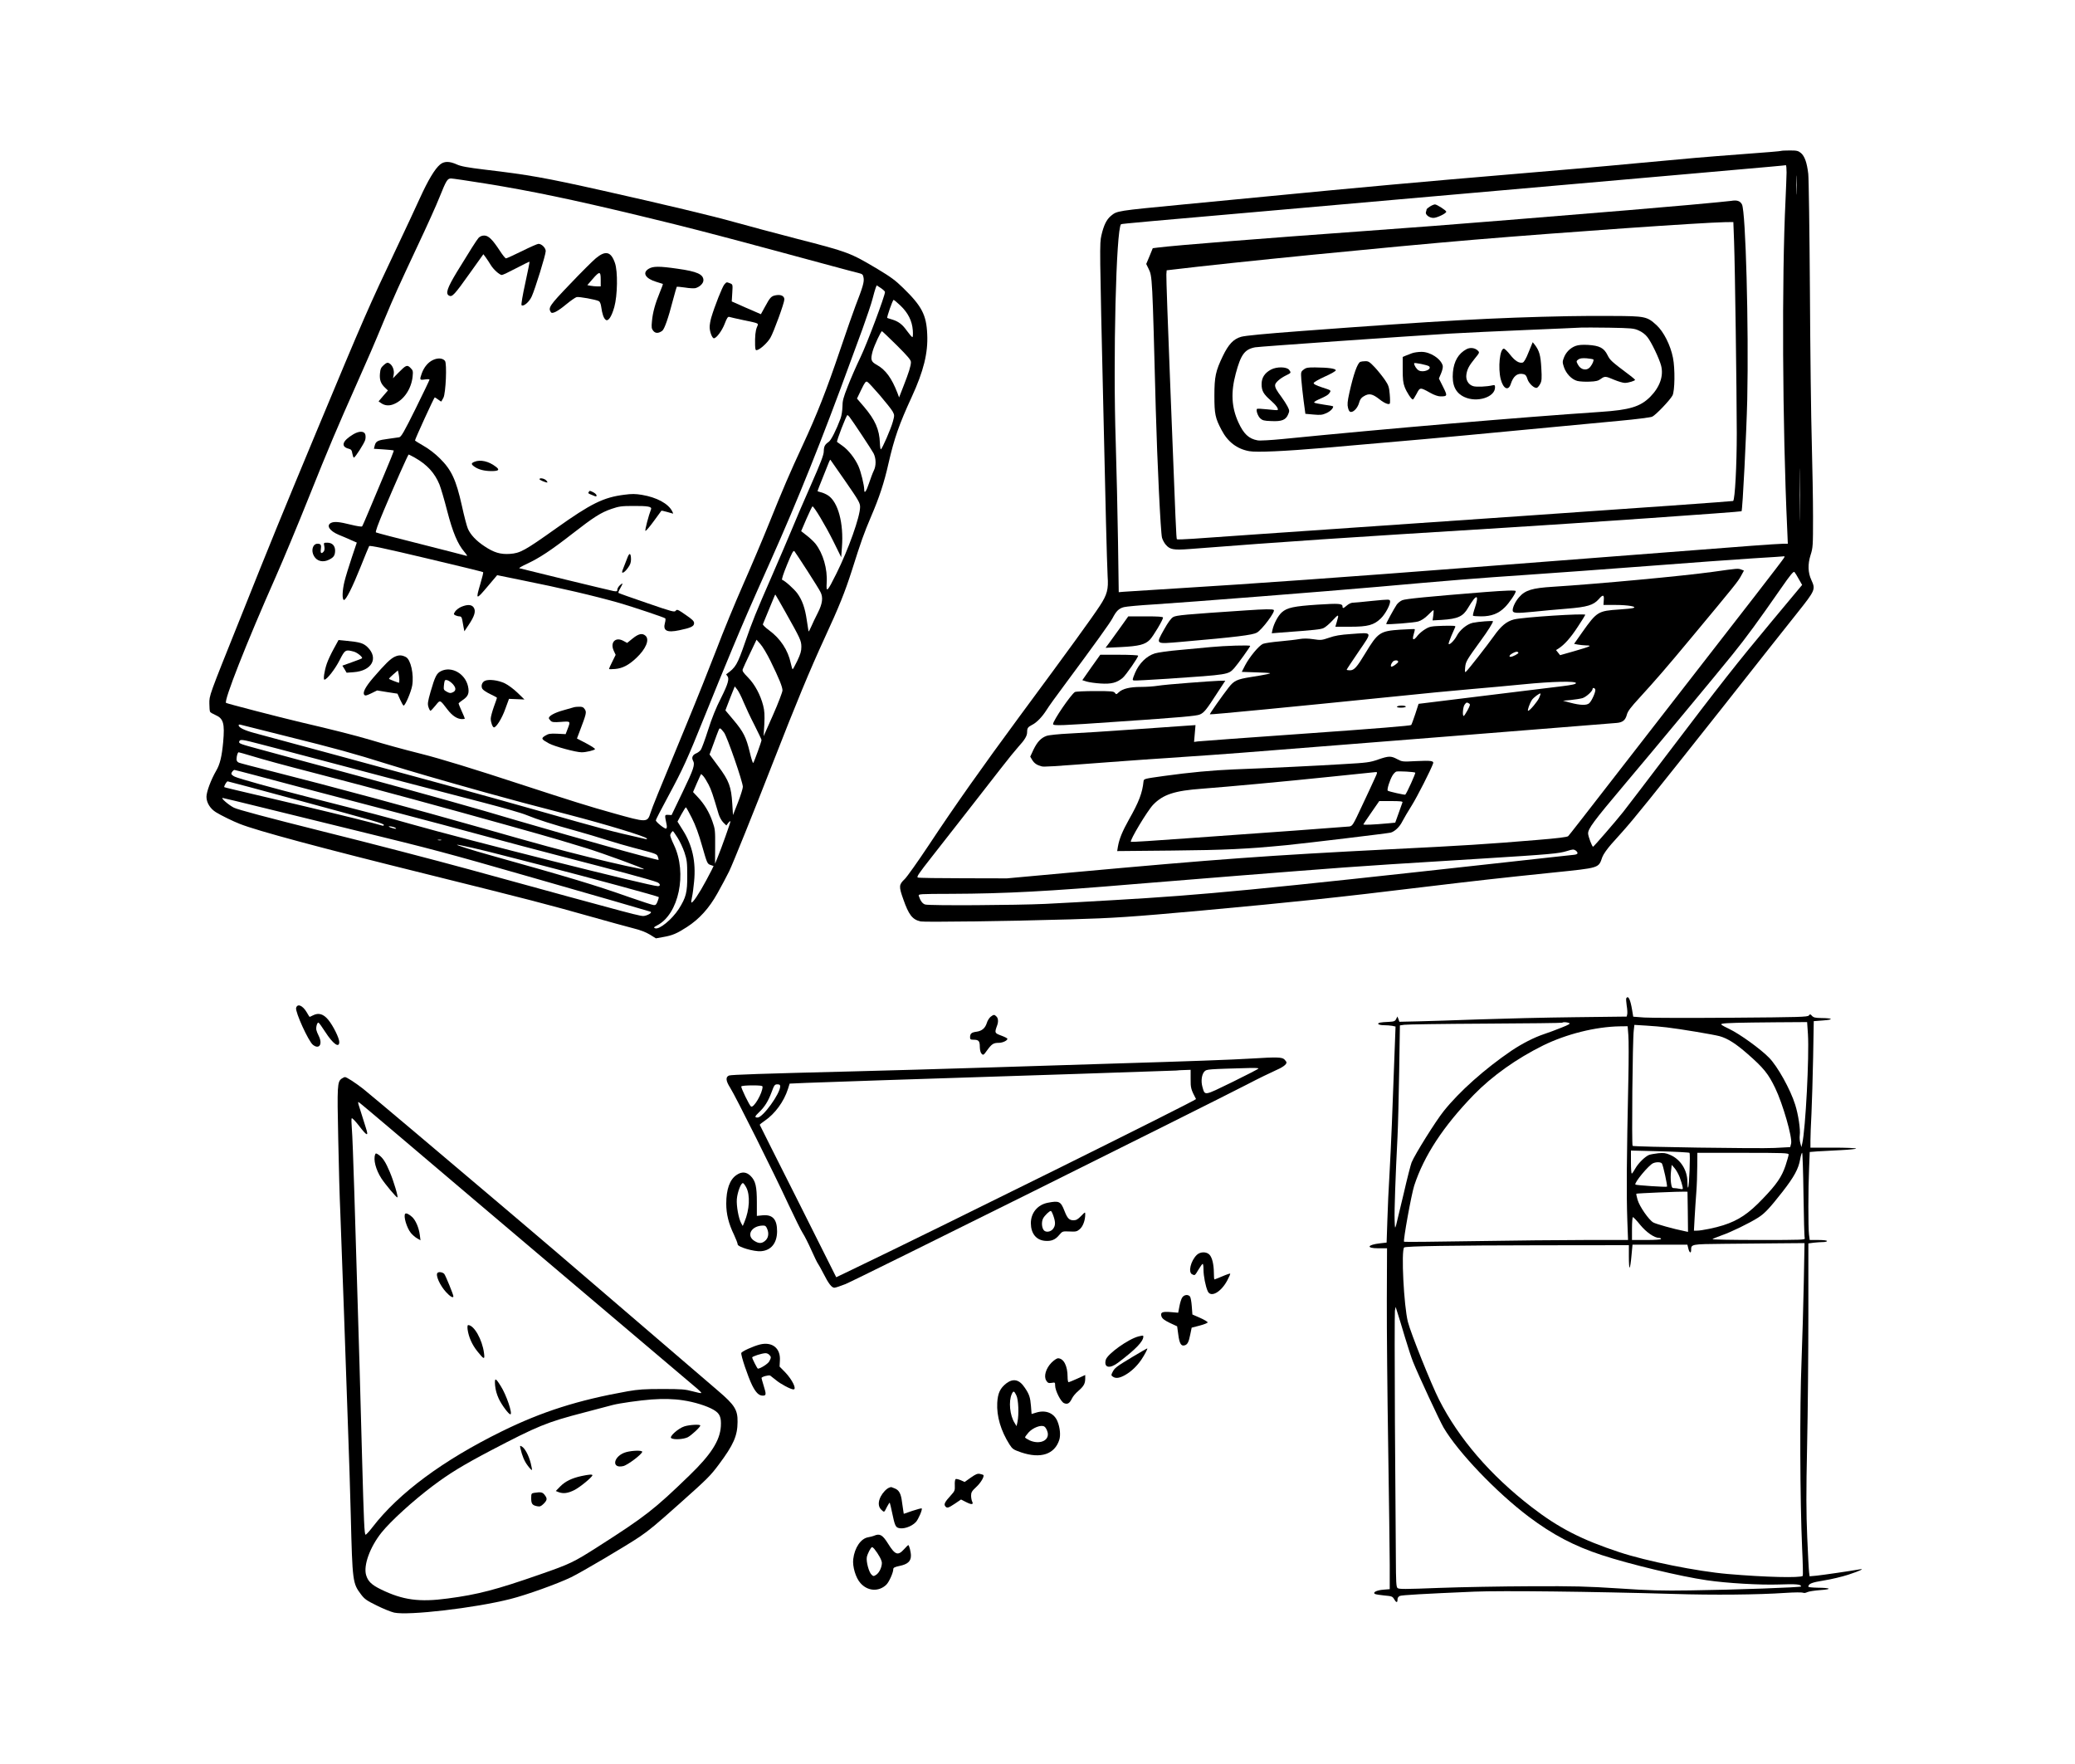 <?xml version="1.0" standalone="no"?>
<!DOCTYPE svg PUBLIC "-//W3C//DTD SVG 20010904//EN"
 "http://www.w3.org/TR/2001/REC-SVG-20010904/DTD/svg10.dtd">
<svg version="1.0" xmlns="http://www.w3.org/2000/svg"
 width="2000pt" height="1700pt" viewBox="0 0 2000 1700"
 preserveAspectRatio="xMidYMid meet">

<g transform="translate(0,1700) scale(0.1,-0.1)"
fill="#000000" stroke="none">
<path d="M17169 15546 c-2 -3 -162 -16 -354 -30 -434 -33 -481 -37 -1060 -91
-258 -25 -823 -74 -1255 -110 -728 -61 -1407 -122 -2310 -210 -201 -19 -552
-53 -780 -75 -654 -63 -642 -61 -703 -111 -42 -35 -69 -91 -91 -187 -18 -80
-18 -100 19 -1687 8 -352 20 -836 25 -1075 6 -239 13 -476 16 -526 9 -123 -5
-175 -75 -282 -83 -126 -298 -422 -771 -1062 -365 -495 -624 -861 -880 -1248
-105 -158 -209 -304 -230 -324 -56 -53 -58 -70 -14 -193 53 -152 88 -197 167
-215 39 -8 838 2 1447 20 415 12 579 23 1265 85 913 84 1284 123 2165 230 450
54 703 83 1210 135 465 48 446 42 484 150 10 27 45 77 87 125 40 44 86 96 103
115 123 138 268 318 951 1180 159 201 346 438 465 589 64 80 187 235 273 344
175 220 177 227 136 317 -33 71 -36 151 -8 240 23 72 24 88 24 370 0 162 -6
484 -12 715 -7 231 -15 890 -18 1465 -4 575 -11 1081 -16 1125 -13 110 -35
169 -70 200 -27 22 -40 25 -108 25 -43 0 -80 -2 -82 -4z m51 -208 c-1 -40 -5
-158 -10 -263 -37 -755 -30 -2172 16 -3172 l6 -143 -43 0 c-24 0 -163 -9 -309
-20 -371 -28 -1659 -128 -2725 -210 -1108 -86 -2143 -160 -2790 -199 -269 -17
-511 -32 -536 -34 l-46 -4 -7 486 c-4 267 -14 700 -22 961 -27 804 4 2051 51
2099 5 5 255 27 1720 155 352 31 791 70 975 86 463 41 1876 165 2835 249 764
67 860 76 878 79 4 1 7 -31 7 -70z m97 -195 c-1 -43 -3 -10 -3 72 0 83 2 118
3 78 2 -40 2 -107 0 -150z m30 -3116 c-1 -111 -2 -17 -2 208 0 226 1 316 2
202 2 -115 2 -299 0 -410z m-150 -401 c-3 -7 -131 -175 -284 -372 -153 -198
-562 -723 -908 -1169 -810 -1044 -875 -1127 -890 -1143 -8 -9 -104 -21 -301
-37 -480 -40 -699 -54 -1424 -90 -1164 -59 -1649 -94 -3060 -223 l-625 -57
-420 1 c-231 0 -428 3 -438 7 -15 5 8 39 130 194 81 104 191 244 245 313 53
69 145 186 203 260 58 74 158 203 222 285 64 83 139 175 166 205 65 71 87 108
87 145 0 38 7 48 47 69 45 22 98 77 141 145 19 31 92 133 162 226 312 421 447
609 473 657 37 71 61 94 110 107 23 6 152 18 287 26 328 21 1679 127 2165 170
671 60 966 84 1430 115 248 17 772 55 1165 85 393 30 850 64 1015 74 165 10
302 19 304 20 2 0 1 -5 -2 -13z m141 -207 l32 -56 -291 -349 c-338 -405 -499
-610 -999 -1269 -200 -264 -396 -520 -435 -570 -73 -92 -284 -335 -290 -335
-10 0 -47 99 -48 127 -1 46 52 118 348 469 268 317 917 1098 1042 1254 141
175 243 315 468 638 92 133 122 169 131 159 6 -6 25 -37 42 -68z m-2133 -2640
c0 -9 -13 -15 -35 -17 -19 -2 -318 -34 -665 -73 -2391 -264 -2893 -313 -3760
-363 -231 -14 -532 -30 -670 -37 -283 -13 -1116 -18 -1157 -6 -26 7 -47 36
-62 82 -6 20 -1 20 317 21 516 2 934 24 1762 94 469 39 1508 122 2020 160 293
21 455 32 1320 85 674 42 751 49 830 74 50 16 63 17 80 6 11 -7 20 -19 20 -26z"/>
<path d="M16685 15064 c-11 -2 -193 -20 -405 -39 -337 -30 -641 -56 -1740
-145 -572 -46 -903 -72 -1365 -105 -1014 -73 -1844 -139 -2017 -161 l-47 -6
-31 -76 -32 -76 22 -45 c37 -76 36 -63 70 -1356 14 -514 47 -1189 60 -1237 6
-21 22 -51 36 -67 40 -47 74 -54 231 -42 939 73 1450 107 3053 206 671 41
2262 152 2266 158 10 14 47 747 55 1077 15 698 -15 1813 -51 1880 -18 34 -48
44 -105 34z m29 -391 c9 -251 25 -1424 26 -1848 0 -306 -17 -636 -35 -653 -2
-3 -906 -67 -2007 -143 -2660 -183 -3016 -208 -3196 -221 -84 -6 -155 -8 -158
-5 -7 6 -11 115 -64 1472 -23 572 -40 1058 -38 1080 l3 40 60 7 c579 70 2063
217 2905 288 860 72 2195 165 2416 169 l81 1 7 -187z"/>
<path d="M15120 13953 c-714 -14 -1237 -43 -2575 -143 -349 -26 -548 -45 -583
-56 -73 -21 -121 -72 -176 -186 -69 -144 -81 -197 -81 -383 0 -175 8 -214 69
-329 59 -114 149 -183 267 -204 70 -13 337 -1 737 33 848 73 1064 92 1882 170
371 35 800 76 953 90 154 14 293 32 311 39 33 14 169 156 196 204 23 42 26
260 5 364 -24 122 -90 252 -159 315 -91 83 -108 87 -426 88 -151 1 -340 0
-420 -2z m675 -138 c31 -13 64 -38 83 -63 39 -48 116 -210 133 -277 25 -99
-13 -206 -106 -300 -96 -95 -197 -126 -485 -145 -775 -52 -2053 -161 -3058
-261 -112 -11 -220 -17 -240 -13 -85 15 -135 62 -186 174 -66 145 -74 288 -25
470 49 184 86 234 187 253 35 7 1463 107 1877 132 138 8 471 24 740 35 270 11
506 22 525 23 19 1 141 1 270 -1 218 -4 239 -6 285 -27z"/>
<path d="M14734 13607 c-25 -64 -45 -97 -57 -101 -35 -9 -75 16 -121 75 -25
32 -53 59 -61 59 -39 0 -58 -186 -30 -295 24 -92 73 -116 96 -47 25 78 64 109
121 97 22 -5 30 -15 40 -47 13 -44 68 -94 92 -85 8 3 23 21 32 39 14 27 16 50
10 153 -7 122 -19 165 -64 224 l-19 23 -39 -95z"/>
<path d="M15186 13666 c-51 -19 -92 -60 -112 -112 -15 -39 -15 -46 0 -92 22
-64 74 -118 128 -133 23 -6 77 -9 119 -7 61 2 84 8 108 26 39 28 45 28 129 -8
39 -16 85 -30 103 -30 34 0 99 20 99 30 -1 3 -22 21 -47 40 -186 140 -193 147
-219 198 -34 69 -77 91 -187 98 -57 3 -94 0 -121 -10z m171 -129 c8 -8 -6 -43
-28 -71 -34 -44 -95 -32 -122 24 -15 28 -14 31 6 46 16 11 37 14 80 11 32 -3
61 -8 64 -10z"/>
<path d="M14135 13635 c-78 -42 -121 -115 -131 -222 -11 -123 24 -199 110
-239 122 -57 296 -2 296 93 0 21 -4 24 -22 20 -60 -14 -159 -18 -190 -8 -47
15 -72 61 -64 113 8 52 26 85 82 154 45 55 46 57 28 75 -27 27 -73 33 -109 14z"/>
<path d="M13610 13596 c-19 -7 -47 -18 -62 -24 l-28 -12 0 -120 c0 -94 4 -131
19 -170 19 -50 65 -120 79 -120 4 0 20 25 36 55 33 64 33 64 132 9 37 -21 75
-34 97 -34 69 0 70 4 26 92 l-40 80 21 50 c12 28 19 60 16 73 -17 67 -120 135
-206 134 -30 0 -71 -6 -90 -13z m164 -126 c31 -29 -55 -64 -99 -40 -21 11 -45
48 -45 69 0 10 130 -17 144 -29z"/>
<path d="M13112 13513 c-28 -11 -66 -118 -106 -298 -19 -85 -21 -115 -13 -146
7 -28 15 -39 29 -39 28 0 65 42 78 89 8 30 20 48 43 61 53 33 85 26 157 -31
44 -35 87 -52 96 -38 3 6 3 46 -1 90 -6 70 -12 87 -46 137 -21 31 -64 85 -96
120 -51 54 -63 62 -93 61 -19 0 -41 -3 -48 -6z"/>
<path d="M12250 13438 c-61 -33 -90 -78 -90 -140 0 -65 18 -96 89 -158 51 -45
77 -81 65 -92 -2 -2 -46 1 -99 7 -53 6 -98 8 -100 4 -10 -16 9 -69 32 -91 21
-19 37 -24 107 -26 100 -5 140 11 162 65 14 32 13 38 -6 76 -12 23 -39 65 -59
92 -47 63 -61 88 -61 113 0 24 48 66 107 95 48 23 49 25 29 52 -22 31 -120 33
-176 3z"/>
<path d="M12565 13438 c-27 -21 -27 -24 -22 -97 3 -42 13 -133 22 -203 l17
-126 78 -7 c66 -6 85 -4 123 13 38 17 67 45 67 65 0 3 -39 11 -87 17 -49 7
-92 16 -96 20 -5 4 13 17 40 29 79 35 95 45 110 68 14 21 12 22 -72 49 -61 20
-85 33 -83 43 2 8 50 36 108 62 59 26 105 53 105 60 0 17 -70 27 -196 28 -74
1 -90 -2 -114 -21z"/>
<path d="M13783 15010 c-18 -11 -33 -24 -33 -29 0 -5 -3 -16 -6 -24 -9 -25 32
-57 72 -57 34 0 124 43 124 60 0 12 -91 70 -109 70 -9 0 -31 -9 -48 -20z"/>
<path d="M16510 11489 c-289 -40 -1103 -116 -1545 -144 -196 -12 -265 -33
-323 -100 -34 -38 -62 -95 -62 -126 0 -29 33 -31 195 -15 83 9 229 22 327 30
198 16 256 34 308 92 40 47 53 44 48 -11 l-3 -45 115 0 c123 0 218 -17 170
-30 -14 -4 -74 -10 -135 -14 -201 -13 -214 -21 -353 -217 l-80 -114 36 -7 c21
-4 57 -7 82 -8 60 -1 43 -9 -119 -56 l-134 -38 -19 24 -20 25 24 15 c57 37
116 103 184 207 41 62 74 115 74 118 0 16 -607 -23 -689 -45 -71 -19 -124 -63
-193 -161 -68 -95 -237 -311 -265 -339 -14 -13 -15 -10 -11 37 5 57 13 70 153
263 66 90 115 169 115 183 0 7 -143 -4 -194 -15 -56 -12 -126 -69 -156 -128
-21 -40 -67 -87 -77 -77 -3 4 9 39 26 79 18 40 35 79 38 87 5 11 -17 12 -118
10 -114 -4 -128 -6 -171 -32 -26 -15 -59 -43 -74 -62 -39 -52 -56 -47 -38 12
8 25 12 48 10 50 -1 2 -63 -1 -137 -5 -198 -13 -218 -27 -339 -227 -82 -136
-108 -165 -149 -165 -17 0 -31 3 -31 6 0 3 52 82 115 174 135 198 140 185 -72
170 -105 -7 -157 -16 -213 -36 -70 -24 -79 -25 -152 -14 -54 8 -95 8 -135 1
-32 -6 -116 -15 -188 -22 -71 -6 -144 -17 -162 -24 -39 -17 -129 -125 -172
-207 l-32 -63 148 -5 c140 -5 145 -6 98 -17 -27 -6 -99 -19 -160 -28 -131 -21
-161 -34 -212 -100 -65 -83 -186 -256 -182 -259 5 -5 836 76 1694 163 325 34
700 70 835 81 135 11 356 32 492 45 280 28 508 33 508 12 0 -10 -37 -18 -132
-30 -73 -9 -415 -51 -759 -93 l-626 -77 -31 -96 c-18 -53 -35 -101 -40 -108
-5 -7 -332 -34 -1012 -82 -553 -39 -1022 -73 -1043 -76 l-38 -5 7 81 7 81 -89
-6 c-49 -4 -280 -20 -514 -36 -234 -17 -508 -34 -610 -39 -105 -5 -201 -15
-223 -23 -53 -19 -89 -57 -126 -133 l-31 -67 19 -32 c20 -32 44 -49 89 -61 23
-7 69 -4 652 40 179 14 498 36 710 50 389 26 609 43 1510 115 272 22 727 58
1010 80 283 22 763 61 1065 85 303 25 571 46 598 48 58 5 84 27 98 81 8 31 37
70 121 161 156 171 254 283 509 590 411 494 440 530 469 583 l29 53 -25 10
c-33 12 -33 12 -274 -22z m-1875 -779 c5 -8 -54 -40 -76 -40 -19 0 -8 20 19
34 32 18 49 20 57 6z m-1158 -86 c3 -11 -58 -55 -68 -48 -12 7 11 52 30 57 21
6 34 3 38 -9z m1899 -268 c7 -19 -33 -110 -58 -133 -25 -22 -84 -21 -183 5
l-70 19 75 7 c41 4 92 12 113 18 35 11 97 67 97 88 0 15 20 12 26 -4z m-540
-79 c-15 -36 -91 -127 -107 -127 -10 0 14 70 36 104 16 24 76 69 83 62 2 -2
-3 -20 -12 -39z m-676 -57 c13 -8 10 -17 -15 -65 -17 -30 -33 -55 -37 -55 -14
0 -8 85 8 108 17 24 22 26 44 12z"/>
<path d="M14310 11294 c-548 -44 -762 -65 -793 -78 -19 -7 -43 -27 -54 -42
-27 -40 -106 -185 -102 -188 12 -7 272 13 309 25 29 9 62 30 93 61 26 27 50
48 53 48 3 0 3 -22 -1 -50 l-7 -49 89 5 c155 10 205 33 253 116 17 29 41 66
55 83 37 45 42 11 12 -79 -14 -41 -23 -77 -19 -80 3 -3 38 -6 78 -6 98 0 167
26 228 87 42 41 106 135 106 156 0 10 -93 7 -300 -9z"/>
<path d="M13225 11209 c-93 -10 -180 -18 -192 -18 -12 -1 -35 -12 -51 -26 -34
-29 -42 -31 -42 -10 0 29 -36 31 -240 18 -229 -15 -294 -29 -345 -74 -36 -32
-77 -109 -90 -168 l-7 -34 88 7 c327 24 382 30 411 43 18 8 58 42 88 75 58 63
63 61 40 -14 l-14 -48 144 0 c170 0 228 16 295 81 44 43 94 137 88 167 -3 17
-10 17 -173 1z"/>
<path d="M12015 11118 c-600 -40 -677 -47 -708 -65 -21 -13 -49 -51 -89 -123
-79 -142 -85 -137 164 -116 537 47 690 66 732 89 50 28 183 206 163 219 -14 9
-86 8 -262 -4z"/>
<path d="M10798 10952 c-42 -59 -91 -127 -109 -151 l-33 -44 148 7 c175 9 233
24 279 71 33 34 127 192 127 213 0 9 -47 12 -167 12 l-168 0 -77 -108z"/>
<path d="M11670 10764 c-74 -7 -214 -20 -310 -29 -96 -8 -199 -23 -229 -32
-80 -25 -151 -95 -190 -186 -28 -68 -29 -72 -10 -75 10 -2 157 6 327 17 586
40 580 39 638 102 31 34 154 205 154 214 0 10 -246 2 -380 -11z"/>
<path d="M10518 10568 l-86 -123 41 -13 c23 -7 84 -16 134 -19 104 -7 158 7
215 55 30 26 148 195 148 213 0 5 -82 9 -183 9 l-182 0 -87 -122z"/>
<path d="M11455 10419 c-126 -9 -260 -22 -297 -28 -37 -6 -109 -11 -161 -11
-106 0 -177 -17 -214 -52 -23 -22 -25 -22 -37 -5 -12 15 -33 17 -190 17 -98 0
-185 -4 -195 -9 -36 -20 -211 -275 -211 -309 0 -18 77 -15 635 24 603 41 745
54 779 68 41 17 64 46 166 204 l80 122 -63 -1 c-34 -1 -165 -10 -292 -20z"/>
<path d="M13465 10190 c-4 -6 12 -10 39 -10 25 0 46 5 46 10 0 6 -18 10 -39
10 -22 0 -43 -4 -46 -10z"/>
<path d="M13282 9680 c-77 -27 -106 -31 -335 -44 -239 -15 -717 -38 -1057 -51
-200 -8 -426 -29 -670 -63 -193 -27 -195 -27 -198 -52 -11 -110 -44 -198 -140
-367 -65 -116 -94 -188 -107 -262 l-7 -43 528 5 c516 5 718 15 1104 52 198 20
979 114 1005 121 40 12 86 56 111 107 15 29 56 99 92 156 53 85 182 339 205
403 9 26 -20 30 -166 23 -129 -7 -133 -6 -180 19 -60 32 -81 32 -185 -4z m359
-126 c6 -4 -79 -193 -96 -212 -4 -5 -160 30 -169 38 -10 10 19 102 46 147 10
17 27 34 36 37 20 6 171 -2 183 -10z m-395 -66 c-18 -40 -72 -157 -121 -260
-83 -178 -89 -188 -119 -193 -17 -2 -256 -20 -531 -40 -275 -19 -741 -53
-1035 -74 -294 -22 -537 -37 -540 -34 -13 13 159 300 215 358 96 99 207 135
470 154 248 19 794 69 1235 115 228 24 425 44 437 45 22 1 22 0 -11 -71z m272
-220 c-3 -7 -20 -54 -37 -104 l-33 -92 -61 -6 c-152 -14 -249 -18 -246 -10 2
5 38 57 79 117 l74 107 114 0 c87 0 113 -3 110 -12z"/>
<path d="M4241 15414 c-50 -42 -115 -150 -194 -324 -41 -91 -141 -304 -222
-475 -272 -573 -311 -661 -775 -1775 -339 -815 -429 -1033 -739 -1810 -299
-745 -294 -731 -293 -812 0 -37 3 -72 7 -78 4 -7 27 -20 50 -30 79 -34 92 -81
76 -262 -13 -139 -31 -214 -67 -275 -51 -88 -94 -204 -94 -252 0 -56 36 -115
92 -149 46 -29 167 -88 229 -112 169 -67 771 -229 1809 -486 1002 -249 1151
-288 1580 -409 162 -46 342 -95 400 -110 69 -17 125 -38 164 -62 l58 -36 72
13 c87 15 131 34 227 96 119 77 213 180 294 325 38 68 89 163 113 212 36 75
232 560 422 1047 224 574 355 891 498 1201 140 303 196 443 263 652 89 282
116 357 184 517 80 186 127 328 169 515 55 241 103 378 224 640 114 248 158
424 149 605 -8 185 -52 270 -232 445 -74 73 -121 107 -246 182 -266 158 -281
164 -779 292 -212 55 -481 127 -599 160 -208 59 -687 173 -1276 305 -555 124
-707 151 -1130 201 -173 21 -232 32 -274 51 -71 32 -121 31 -160 -2z m439
-183 c445 -72 836 -154 1465 -305 473 -114 662 -163 1310 -337 204 -55 460
-124 570 -154 110 -30 221 -59 246 -65 43 -11 47 -14 53 -49 6 -40 -8 -88 -79
-271 -20 -52 -86 -240 -146 -418 -133 -393 -225 -627 -362 -922 -123 -265
-191 -422 -328 -763 -56 -139 -166 -399 -245 -578 -79 -179 -195 -460 -257
-625 -63 -164 -194 -492 -292 -729 -291 -704 -321 -777 -344 -846 -32 -98 -31
-98 -366 -4 -223 62 -395 116 -885 276 -444 146 -783 250 -960 294 -194 49
-338 89 -495 136 -143 42 -346 94 -668 169 -203 48 -705 178 -718 186 -25 15
197 580 476 1209 73 165 219 515 324 778 190 475 266 653 461 1092 116 261
157 355 264 613 98 235 135 316 323 717 86 182 180 390 209 464 66 164 76 181
112 181 15 0 164 -22 332 -49z m3850 -1045 c0 -37 -172 -495 -235 -626 -41
-85 -97 -213 -124 -284 -43 -108 -51 -140 -51 -195 -1 -39 -8 -87 -19 -116
-40 -107 -90 -207 -113 -223 -38 -26 -47 -44 -48 -91 0 -34 -28 -108 -126
-330 -70 -157 -151 -347 -181 -421 -31 -74 -118 -279 -195 -455 -151 -345
-186 -431 -254 -628 -78 -225 -92 -249 -183 -314 -3 -2 1 -9 7 -15 25 -25 11
-76 -58 -214 -48 -93 -89 -195 -125 -309 -30 -94 -62 -180 -70 -191 -8 -12
-28 -27 -44 -34 -35 -14 -47 -41 -32 -69 22 -39 8 -80 -98 -301 l-108 -225
-32 2 c-36 1 -36 4 -16 -93 4 -20 3 -34 -4 -39 -12 -7 -98 62 -100 79 -1 5 53
109 119 231 145 270 180 346 355 780 75 187 192 473 260 635 117 280 164 389
373 856 259 579 494 1164 775 1934 19 52 69 188 111 302 41 114 85 244 96 288
11 44 25 91 30 105 l10 25 40 -26 c22 -15 40 -32 40 -38z m149 -131 c74 -71
112 -147 119 -237 3 -38 1 -68 -4 -67 -5 0 -28 27 -52 60 -45 64 -83 92 -147
111 -22 6 -42 13 -43 14 -7 5 52 174 61 174 5 0 34 -25 66 -55z m-34 -384
c106 -106 135 -140 135 -161 0 -36 -21 -102 -72 -232 l-42 -108 -16 43 c-55
142 -113 222 -196 269 -60 33 -65 50 -43 133 15 55 81 196 90 193 5 -2 69 -63
144 -137z m-164 -481 c57 -67 113 -137 123 -156 18 -34 18 -38 2 -97 -19 -70
-105 -267 -116 -267 -4 0 -8 27 -9 60 -5 131 -45 223 -155 352 l-66 77 41 85
c35 73 44 84 59 76 10 -5 64 -64 121 -130z m-294 -207 c32 -41 214 -316 233
-352 25 -50 26 -120 1 -169 -10 -20 -30 -74 -45 -119 -26 -79 -46 -106 -46
-63 0 43 -32 175 -56 228 -33 74 -97 156 -153 195 -25 18 -49 35 -53 38 -8 5
90 259 100 259 2 0 11 -8 19 -17z m-38 -622 c128 -185 141 -208 141 -247 0
-93 -112 -408 -227 -639 -90 -181 -101 -192 -95 -92 9 134 -35 284 -108 377
-16 20 -54 56 -84 79 l-54 42 51 119 c29 66 55 120 58 120 15 0 124 -182 199
-332 l78 -158 7 96 c18 232 -37 435 -133 499 -21 14 -52 27 -70 31 -17 4 -32
9 -32 12 0 3 23 62 51 131 28 69 55 137 60 150 5 13 11 22 13 20 2 -2 67 -96
145 -208z m-368 -861 c62 -96 119 -188 127 -205 27 -52 20 -111 -25 -200 -23
-44 -51 -104 -64 -134 -13 -30 -24 -50 -26 -45 -1 5 -9 54 -17 109 -17 117
-44 192 -91 257 -32 43 -119 121 -146 130 -7 2 10 56 47 146 47 114 60 140 71
130 6 -7 62 -92 124 -188z m-210 -400 c144 -256 152 -273 153 -333 0 -42 -8
-69 -39 -135 -22 -45 -42 -82 -45 -82 -3 0 -11 26 -18 58 -26 125 -100 238
-208 317 -36 26 -63 53 -61 59 3 6 26 62 51 124 26 61 51 124 57 138 5 15 11
25 13 23 2 -2 46 -78 97 -169z m-146 -467 c85 -173 117 -253 117 -287 -1 -17
-41 -123 -91 -236 l-91 -205 7 115 c4 89 2 129 -11 180 -26 102 -80 204 -146
271 -50 51 -58 64 -50 82 4 12 36 81 70 152 l62 130 37 -42 c21 -23 64 -95 96
-160z m-259 -397 c21 -50 68 -151 106 -224 37 -74 68 -138 68 -144 0 -14 -71
-210 -80 -221 -4 -4 -19 42 -33 103 -35 145 -61 197 -156 310 l-79 94 13 35
c7 20 23 61 35 91 12 30 26 66 32 80 l10 25 23 -29 c13 -16 41 -70 61 -120z
m-4406 -331 c482 -120 646 -165 980 -270 220 -68 518 -155 945 -274 298 -82
393 -108 791 -211 373 -97 747 -211 759 -231 4 -6 -2 -8 -17 -4 -356 81 -403
94 -1043 276 -192 55 -595 167 -895 249 -617 168 -1673 455 -1829 496 -97 26
-151 53 -151 75 0 6 8 8 18 5 9 -3 208 -53 442 -111z m4219 35 c31 -43 181
-476 181 -523 0 -15 -21 -83 -47 -150 l-48 -122 -7 110 c-10 163 -31 221 -134
359 l-85 115 40 108 c54 148 52 143 62 143 5 0 22 -18 38 -40z m-4472 -111
c87 -22 248 -65 358 -94 256 -69 1359 -358 1795 -470 184 -48 371 -101 415
-120 105 -43 258 -92 470 -150 94 -26 231 -67 306 -91 75 -24 190 -57 255 -74
225 -59 224 -59 235 -87 5 -14 8 -28 6 -30 -4 -3 -275 69 -497 132 -47 13
-222 63 -390 110 -168 48 -386 111 -485 140 -384 115 -835 241 -1565 439 -234
63 -499 135 -590 159 -91 25 -233 64 -317 86 -192 52 -204 56 -197 76 9 22 25
20 201 -26z m-86 -113 c140 -42 293 -84 649 -176 552 -143 1235 -329 1810
-490 140 -40 284 -80 320 -90 95 -26 283 -82 455 -135 158 -49 558 -195 552
-202 -6 -6 -270 52 -532 117 -277 69 -457 117 -1010 275 -675 192 -1499 414
-2022 546 -175 44 -328 84 -340 89 -15 6 -23 18 -23 32 0 32 11 68 20 68 4 0
59 -15 121 -34z m30 -185 c241 -65 833 -221 1389 -366 245 -64 617 -163 826
-220 210 -57 541 -145 735 -195 547 -141 875 -229 932 -252 31 -12 37 -38 8
-38 -72 0 -1841 445 -2386 600 -235 67 -361 100 -970 255 -362 92 -678 180
-722 200 -18 8 -33 21 -33 28 0 13 19 37 30 37 3 0 89 -22 191 -49z m4330 -13
c11 -13 32 -48 48 -78 26 -49 43 -101 98 -287 9 -29 28 -63 45 -80 l29 -28 19
25 c11 14 20 20 20 13 0 -13 -86 -256 -124 -348 l-24 -59 1 164 c1 156 0 169
-26 243 -31 90 -78 168 -142 236 l-45 48 37 86 c21 48 39 87 41 87 2 0 13 -10
23 -22z m-3911 -229 c768 -208 830 -226 830 -240 0 -6 -8 -8 -17 -5 -67 21
-431 111 -773 192 -698 164 -744 175 -748 178 -6 7 22 56 32 56 5 0 310 -81
676 -181z m-310 -79 c223 -55 619 -152 880 -216 733 -179 854 -211 1655 -441
650 -186 1155 -332 1174 -339 20 -7 -15 -31 -55 -40 -37 -7 -14 -13 -1694 448
-322 88 -951 252 -1399 363 -547 137 -831 213 -866 231 -50 25 -130 94 -109
94 5 0 191 -45 414 -100z m4108 -92 c36 -71 67 -156 100 -273 46 -162 50 -170
78 -180 16 -5 30 -10 32 -11 1 -1 -31 -64 -72 -140 -68 -127 -132 -222 -142
-211 -3 2 0 26 6 52 6 26 15 93 20 148 19 192 -17 354 -110 499 l-50 80 37 69
c21 38 41 69 44 69 3 0 29 -46 57 -102z m-2853 -99 c7 -7 1 -8 -20 -3 -46 11
-67 26 -25 19 19 -3 39 -10 45 -16z m2715 -91 c22 -34 52 -98 67 -142 24 -73
27 -96 27 -226 1 -162 -12 -209 -81 -319 -65 -101 -189 -203 -229 -187 -16 7
-14 10 20 28 209 108 291 503 162 775 -20 41 -36 83 -36 92 0 15 18 41 27 41
2 0 21 -28 43 -62z m-2277 -25 c-7 -2 -21 -2 -30 0 -10 3 -4 5 12 5 17 0 24
-2 18 -5z m298 -73 c74 -17 211 -50 304 -75 94 -24 260 -67 370 -95 496 -128
1114 -296 1124 -305 2 -3 -3 -22 -11 -42 -12 -31 -19 -38 -39 -35 -13 1 -118
36 -234 76 -334 118 -575 190 -1325 400 -188 52 -351 104 -334 105 7 1 72 -13
145 -29z"/>
<path d="M4613 14708 c-22 -26 -79 -116 -208 -327 -95 -157 -113 -211 -77
-230 30 -16 51 6 201 217 l130 182 24 -32 c13 -18 34 -50 46 -70 26 -44 86
-98 108 -98 9 0 72 30 140 66 69 36 126 64 127 62 2 -1 -17 -95 -41 -206 -26
-117 -41 -208 -36 -213 17 -17 74 30 98 84 33 72 135 402 135 437 0 31 -39 70
-70 70 -10 0 -81 -31 -159 -70 -78 -38 -147 -70 -154 -70 -7 0 -33 33 -59 73
-72 110 -110 147 -151 147 -22 0 -40 -8 -54 -22z"/>
<path d="M5743 14511 c-32 -27 -145 -139 -250 -250 -197 -205 -211 -227 -184
-269 13 -21 64 5 151 77 41 34 85 64 98 68 23 5 183 -23 214 -39 10 -5 19 -26
23 -56 9 -66 23 -108 42 -123 24 -21 57 26 84 122 31 111 35 344 6 425 -38
110 -90 123 -184 45z m47 -206 l0 -65 -34 0 c-18 0 -47 3 -64 6 l-31 6 51 59
c67 77 78 77 78 -6z"/>
<path d="M6253 14410 c-65 -39 -33 -94 72 -126 33 -10 62 -19 64 -20 2 -2 -11
-38 -29 -81 -45 -108 -69 -196 -76 -278 -6 -60 -4 -73 13 -94 21 -25 50 -25
86 1 21 16 58 120 102 291 19 71 36 131 38 133 2 2 38 -1 79 -7 41 -7 86 -9
100 -6 42 11 78 46 78 76 0 57 -61 85 -248 111 -178 26 -238 25 -279 0z"/>
<path d="M6982 14259 c-19 -20 -94 -210 -126 -318 -9 -30 -16 -72 -16 -93 0
-45 24 -108 41 -108 24 0 78 72 104 140 21 55 31 70 44 66 9 -3 70 -17 136
-31 158 -33 147 -28 131 -67 -15 -35 -20 -91 -18 -175 2 -45 4 -51 21 -46 31
8 99 71 126 117 32 54 135 337 135 370 0 33 -31 49 -80 41 -46 -8 -57 -19
-107 -112 l-39 -71 -141 61 -140 62 5 82 c5 82 5 82 -22 93 -35 13 -32 13 -54
-11z"/>
<path d="M4174 13531 c-48 -22 -87 -69 -109 -130 -22 -63 -21 -65 30 -58 25 4
45 3 45 -1 0 -5 -60 -130 -134 -280 -111 -224 -139 -272 -158 -276 -13 -2 -60
-9 -105 -15 -101 -13 -120 -22 -131 -64 l-8 -32 93 -6 c51 -3 95 -8 98 -10 3
-3 -38 -106 -91 -230 -52 -123 -120 -285 -151 -359 -31 -74 -59 -139 -63 -143
-4 -5 -54 3 -110 17 -111 28 -160 32 -191 16 -46 -25 -12 -77 76 -114 33 -13
86 -36 117 -50 l57 -25 -49 -146 c-27 -81 -59 -184 -70 -230 -21 -85 -24 -174
-5 -177 19 -3 83 125 159 315 42 106 80 197 84 204 5 9 151 -22 551 -117 298
-70 545 -131 548 -134 3 -2 -9 -52 -26 -109 -48 -162 -45 -164 73 -24 l88 104
216 -44 c404 -81 720 -155 962 -224 131 -38 432 -139 442 -148 4 -4 3 -23 -3
-44 -21 -76 19 -96 138 -71 112 23 143 38 143 68 0 20 -16 36 -82 81 -75 52
-83 55 -95 39 -11 -15 -33 -10 -279 75 -147 50 -270 94 -273 97 -3 3 4 23 17
44 29 51 28 59 -3 30 -14 -13 -25 -32 -25 -43 0 -17 -5 -18 -37 -13 -34 6
-882 212 -908 220 -5 2 29 22 77 44 118 55 230 129 433 287 208 162 277 206
380 241 70 24 96 28 205 28 145 1 185 -6 175 -32 -23 -59 -61 -203 -54 -208 5
-2 41 39 80 93 40 54 73 99 74 101 2 2 27 -4 56 -12 29 -9 54 -16 56 -16 2 0
-1 10 -8 23 -38 74 -149 134 -292 158 -61 10 -97 11 -170 1 -200 -25 -320 -84
-657 -324 -304 -216 -346 -239 -446 -246 -91 -6 -154 13 -245 74 -79 52 -134
111 -159 168 -10 22 -37 124 -59 226 -55 245 -99 341 -210 451 -47 47 -107 93
-158 122 -46 26 -83 50 -83 52 0 14 184 415 190 415 4 0 19 -10 34 -21 15 -12
28 -20 30 -18 2 2 11 19 20 36 23 45 35 330 15 355 -21 27 -68 31 -115 9z
m-175 -942 c118 -67 191 -147 237 -259 13 -33 47 -147 74 -253 54 -208 101
-320 167 -397 22 -26 31 -41 20 -37 -9 3 -207 54 -440 113 -232 58 -427 109
-433 113 -8 4 17 73 75 211 104 247 234 540 240 540 2 0 29 -14 60 -31z"/>
<path d="M3699 13482 c-27 -24 -33 -37 -37 -84 -5 -61 9 -97 52 -137 l25 -24
-45 -52 -45 -53 23 -16 c38 -27 82 -30 130 -8 93 41 162 145 175 262 5 54 4
60 -21 85 -32 32 -43 27 -116 -47 l-52 -53 7 37 c7 43 -13 91 -45 108 -16 8
-25 5 -51 -18z"/>
<path d="M3406 12815 c-108 -64 -125 -120 -43 -140 22 -6 28 -14 33 -46 4 -21
10 -39 15 -39 12 0 99 136 109 170 5 19 5 41 0 56 -12 31 -60 31 -114 -1z"/>
<path d="M4574 12550 c-35 -14 -35 -24 1 -49 40 -27 92 -40 160 -41 73 0 85
12 43 43 -67 52 -148 70 -204 47z"/>
<path d="M5200 12382 c0 -8 57 -32 75 -32 4 0 0 9 -10 20 -18 19 -65 28 -65
12z"/>
<path d="M5675 12259 c-9 -13 -8 -14 38 -32 31 -14 37 -14 37 -2 0 8 -13 21
-30 30 -35 18 -37 18 -45 4z"/>
<path d="M3126 11735 c4 -22 2 -41 -6 -50 -21 -25 -33 -17 -28 18 7 45 1 57
-31 57 -47 0 -66 -67 -34 -120 29 -50 88 -63 146 -33 44 22 56 41 57 86 0 48
-28 77 -75 77 -36 0 -36 0 -29 -35z"/>
<path d="M6048 11627 c-9 -23 -25 -66 -37 -95 -19 -47 -19 -53 -5 -50 9 2 30
22 46 45 23 31 30 52 30 84 -1 59 -15 66 -34 16z"/>
<path d="M4444 11151 c-22 -10 -48 -30 -57 -44 -16 -25 -16 -27 2 -37 11 -5
29 -10 40 -10 15 0 22 -9 27 -37 3 -21 9 -54 13 -72 l7 -35 42 63 c57 85 70
132 48 166 -20 30 -61 32 -122 6z"/>
<path d="M6098 10847 l-53 -43 -37 20 c-75 41 -129 -14 -93 -94 l19 -41 -32
-65 c-18 -35 -32 -67 -32 -71 0 -3 27 -3 60 0 69 6 130 37 202 105 94 88 131
178 90 215 -31 28 -67 20 -124 -26z"/>
<path d="M3216 10746 c-26 -47 -56 -111 -66 -142 -24 -69 -36 -154 -23 -154
24 0 105 105 147 189 51 100 56 103 137 81 33 -9 88 -54 78 -64 -2 -3 -46 -20
-97 -38 l-92 -33 21 -34 20 -34 68 5 c175 13 242 134 134 241 -41 39 -72 49
-209 62 l-71 7 -47 -86z"/>
<path d="M3805 10671 c-42 -19 -96 -73 -208 -203 -74 -86 -104 -143 -86 -164
9 -11 21 -8 67 14 l57 28 98 -16 98 -15 26 -58 c14 -31 29 -57 33 -57 16 0 72
131 83 193 18 107 -14 251 -61 275 -38 20 -68 21 -107 3z m44 -218 c0 -18 -1
-33 -4 -33 -7 0 -89 32 -95 37 -3 3 15 22 40 43 l45 39 6 -27 c4 -15 7 -42 8
-59z"/>
<path d="M4250 10532 c-42 -21 -57 -51 -100 -199 -28 -98 -30 -117 -20 -148 6
-19 15 -35 19 -35 4 0 26 23 48 50 47 58 41 60 117 -39 46 -60 94 -91 140 -91
14 0 26 2 26 5 0 3 -13 35 -30 72 -16 36 -30 69 -30 73 0 4 18 19 40 34 53 35
65 66 51 132 -28 123 -159 197 -261 146z m113 -123 c34 -37 35 -66 1 -81 -21
-10 -31 -9 -58 6 -28 15 -31 21 -28 54 2 20 5 43 8 50 6 20 44 5 77 -29z"/>
<path d="M4672 10438 c-27 -14 -38 -49 -23 -76 6 -11 40 -34 76 -51 36 -17 65
-33 65 -36 0 -2 -13 -41 -30 -87 -16 -45 -30 -97 -30 -114 0 -35 18 -84 31
-84 23 0 78 89 109 177 l36 98 74 -3 75 -3 -66 64 c-36 35 -91 76 -122 91 -63
31 -158 43 -195 24z"/>
<path d="M5535 10185 c-5 -2 -53 -15 -105 -30 -84 -23 -140 -54 -140 -76 0 -4
8 -15 17 -25 14 -14 30 -16 100 -11 94 7 93 8 64 -68 l-19 -50 -81 4 c-69 3
-85 0 -116 -19 -42 -26 -38 -34 35 -74 55 -30 261 -86 317 -86 41 0 121 19
128 30 3 5 -35 30 -84 56 l-90 47 25 66 c66 173 69 187 51 215 -14 21 -25 26
-55 25 -20 0 -41 -2 -47 -4z"/>
<path d="M15675 7380 c-3 -5 -1 -37 4 -71 6 -35 8 -72 5 -84 l-5 -22 -502 -6
c-276 -3 -689 -13 -917 -21 -228 -8 -495 -17 -593 -19 l-179 -4 -9 26 -10 25
-12 -24 c-11 -22 -20 -25 -72 -28 -33 -1 -70 -4 -83 -7 -38 -9 -14 -25 37 -25
27 0 63 -3 80 -6 l32 -7 -6 -161 c-23 -646 -38 -1007 -51 -1236 -9 -146 -19
-359 -22 -475 l-7 -210 -62 -7 c-126 -14 -139 -48 -18 -48 l84 0 -2 -497 c-1
-274 5 -907 13 -1408 8 -500 14 -1016 15 -1145 l0 -235 -61 -5 c-64 -5 -106
-26 -82 -41 7 -4 48 -11 91 -15 71 -6 79 -9 94 -35 21 -36 33 -37 33 -4 0 17
8 28 23 35 22 8 222 20 717 41 265 11 1129 1 1920 -22 388 -12 811 -8 1079 10
85 6 161 6 169 2 9 -5 25 -3 41 5 14 7 71 16 126 20 120 8 103 22 -27 23 -49
1 -88 5 -88 9 0 29 32 42 151 61 70 11 174 36 233 55 118 39 165 62 106 51
-98 -17 -353 -54 -411 -60 l-67 -6 -5 38 c-3 21 -11 174 -18 340 -10 242 -11
417 -1 885 7 321 12 889 12 1264 l0 681 53 7 c28 3 69 6 90 6 20 0 37 5 37 10
0 6 -35 10 -84 10 l-83 0 -7 53 c-8 68 -8 439 1 638 l6 157 76 6 c42 3 142 8
224 12 81 4 147 11 147 15 0 5 -99 9 -220 9 l-220 0 0 68 c0 37 4 155 10 262
5 107 12 351 16 542 l6 347 92 7 c105 8 93 22 -20 23 -58 1 -74 5 -89 21 -16
18 -19 18 -30 4 -10 -15 -85 -17 -746 -22 -404 -3 -782 -2 -841 2 l-106 8 -11
66 c-17 101 -37 142 -56 112z m-551 -239 c15 -6 -2 -16 -75 -45 -52 -21 -127
-49 -167 -62 -96 -32 -211 -91 -314 -160 -257 -175 -502 -393 -652 -581 -76
-94 -278 -417 -310 -495 -8 -19 -43 -154 -76 -299 -34 -145 -67 -282 -73 -304
-12 -39 -12 -37 -15 50 -3 86 8 414 28 800 5 99 12 381 16 627 l7 446 42 6
c22 4 373 9 779 11 406 2 741 6 744 9 7 8 43 6 66 -3z m2302 -108 c13 -215
-23 -914 -55 -1053 l-8 -35 -10 37 c-6 21 -9 55 -6 76 8 56 -14 201 -44 296
-46 147 -170 370 -252 453 -82 84 -283 229 -384 277 -78 38 -88 45 -67 50 34
8 161 11 517 14 l301 2 8 -117z m-1362 66 c131 -15 457 -70 511 -85 78 -22
156 -72 267 -169 156 -136 202 -193 268 -330 74 -153 167 -478 154 -535 l-9
-35 -150 -8 c-154 -8 -1352 10 -1369 20 -10 7 -1 1019 11 1112 l6 54 115 -7
c64 -4 152 -11 196 -17z m-369 -75 c4 -48 4 -238 0 -423 -17 -794 -19 -1100
-10 -1363 l7 -188 -409 0 c-224 0 -709 -5 -1076 -11 -368 -6 -671 -9 -674 -6
-10 11 70 454 98 541 94 288 281 573 574 875 177 182 414 350 669 476 224 110
505 180 737 184 l77 1 7 -86z m589 -1134 c10 -10 -3 -328 -13 -335 -4 -2 -7
24 -7 58 -1 111 -67 215 -166 257 -43 19 -63 21 -115 16 -35 -4 -74 -11 -88
-16 -38 -15 -103 -78 -133 -131 -15 -27 -30 -49 -34 -49 -5 0 -8 50 -8 111 l0
111 278 -7 c152 -4 281 -11 286 -15z m956 -16 c0 -9 -14 -57 -30 -107 -37
-109 -86 -181 -219 -319 -136 -143 -234 -209 -381 -256 -73 -24 -210 -52 -254
-52 l-29 0 7 128 c4 70 11 179 16 242 5 63 9 175 9 248 l1 132 440 0 c397 0
440 -2 440 -16z m143 -386 c3 -222 8 -411 12 -420 7 -17 -18 -18 -446 -18
-249 0 -449 4 -443 8 5 5 45 21 89 37 88 30 272 120 350 170 65 41 111 91 236
250 112 144 154 221 170 313 6 34 14 62 19 62 4 0 10 -181 13 -402z m-1365
300 c12 -16 56 -217 49 -224 -6 -6 -297 13 -304 20 -15 15 129 189 171 206 31
13 72 12 84 -2z m172 -134 c12 -32 24 -72 27 -88 6 -28 5 -29 -27 -23 -18 4
-43 7 -55 7 -19 0 -23 7 -29 51 -4 27 -4 78 0 111 l7 62 27 -31 c15 -17 38
-57 50 -89z m78 -332 l2 -194 -32 7 c-106 21 -277 69 -303 84 -43 25 -132 153
-151 218 -9 30 -14 56 -12 59 5 4 423 22 468 20 l25 -1 3 -193z m-459 -126
c60 -73 137 -126 183 -126 10 0 18 -4 18 -10 0 -6 -53 -10 -140 -10 l-140 0 0
110 c0 62 4 110 9 110 6 0 37 -33 70 -74z m1577 -553 c-4 -208 -14 -553 -22
-768 -18 -436 -15 -1332 6 -1798 7 -142 9 -261 6 -264 -21 -21 -363 -13 -721
18 -295 25 -786 124 -1046 210 -366 121 -586 234 -849 437 -395 305 -700 659
-889 1032 -75 147 -274 643 -301 751 -39 154 -66 687 -36 717 14 13 475 20
1309 21 l857 1 0 -112 c0 -61 3 -108 8 -104 4 4 12 56 17 114 l10 107 265 0
264 0 9 -37 c10 -42 27 -51 27 -15 0 57 0 57 315 60 160 1 400 3 534 5 l244 2
-7 -377z m-3845 -528 c28 -93 63 -201 79 -240 49 -123 256 -568 294 -633 140
-238 508 -623 821 -859 230 -173 439 -283 705 -370 264 -87 759 -206 1010
-242 196 -29 516 -47 695 -41 166 6 215 2 215 -19 0 -9 -631 -32 -1071 -38
-270 -4 -386 -1 -685 19 -309 20 -428 23 -854 21 -272 -1 -668 -8 -880 -16
-333 -13 -387 -13 -400 -1 -13 12 -15 60 -16 292 -1 152 -5 742 -9 1311 -3
569 -3 1051 0 1070 l7 36 19 -60 c11 -33 42 -136 70 -230z"/>
<path d="M2854 7286 c-9 -39 119 -321 162 -355 61 -48 96 6 56 86 -11 21 -21
47 -23 58 -5 31 10 77 22 69 6 -3 35 -44 64 -89 75 -116 135 -159 135 -97 0
38 -59 157 -106 214 -46 56 -93 70 -145 44 -18 -9 -33 -16 -35 -16 -1 0 -14
20 -28 45 -39 66 -90 87 -102 41z"/>
<path d="M9548 7201 c-13 -11 -30 -37 -36 -58 -16 -52 -48 -79 -101 -86 -47
-6 -61 -18 -61 -54 0 -19 5 -23 33 -23 50 0 61 -12 61 -69 1 -33 7 -56 18 -67
15 -15 19 -13 53 35 44 60 60 71 112 71 37 0 83 22 83 39 0 5 -27 19 -60 31
-64 24 -65 26 -39 98 13 35 11 69 -7 86 -20 20 -26 20 -56 -3z"/>
<path d="M12070 6799 c-195 -12 -617 -27 -1345 -49 -368 -11 -942 -29 -1275
-40 -333 -11 -884 -26 -1225 -35 -885 -22 -1178 -32 -1198 -40 -35 -14 -32
-51 11 -118 51 -80 422 -822 562 -1125 60 -127 121 -252 138 -277 16 -24 53
-97 82 -162 29 -65 58 -125 65 -133 6 -8 29 -49 50 -90 50 -99 81 -140 107
-140 11 0 59 16 107 35 82 32 3456 1710 3871 1924 107 56 229 115 270 133 70
30 110 58 110 79 0 5 -9 18 -20 29 -22 22 -73 24 -310 9z m60 -96 c0 -5 -114
-63 -252 -131 -280 -136 -263 -134 -289 -44 -15 54 -6 119 20 146 23 22 20 22
449 34 39 1 72 -1 72 -5z m-654 -100 c-1 -87 3 -102 52 -195 5 -11 -2523
-1264 -3320 -1646 l-148 -71 -367 732 c-203 402 -369 734 -370 737 -1 3 20 20
48 39 99 68 184 183 224 307 l16 51 157 7 c159 7 895 31 2597 86 517 17 954
32 970 33 17 2 55 5 86 5 l55 2 0 -87z m-3956 -72 c0 -70 -167 -301 -218 -301
-31 0 -28 11 14 51 54 51 88 106 120 191 26 71 31 78 57 78 20 0 27 -5 27 -19z
m-170 -4 c0 -61 -85 -207 -111 -191 -16 10 -100 184 -94 194 4 6 51 10 106 10
75 0 99 -3 99 -13z"/>
<path d="M3293 6605 c-42 -30 -44 -66 -33 -577 5 -266 14 -584 20 -708 5 -124
21 -553 35 -955 14 -401 32 -917 40 -1145 9 -228 20 -599 26 -825 16 -641 18
-653 99 -761 34 -45 54 -59 152 -107 62 -31 137 -61 167 -68 137 -30 778 44
1120 131 152 38 456 147 586 210 101 49 530 302 662 391 91 62 155 115 378
314 274 244 302 272 384 382 141 189 179 275 180 409 2 117 -28 164 -186 299
-211 180 -1117 958 -1253 1075 -95 83 -540 462 -650 555 -53 44 -165 139 -250
212 -446 379 -1203 1017 -1270 1070 -76 59 -159 113 -175 113 -6 0 -20 -7 -32
-15z m465 -478 c163 -139 549 -466 857 -727 308 -261 614 -520 680 -576 430
-365 1397 -1184 1430 -1211 21 -18 37 -35 34 -38 -3 -3 -41 5 -85 17 -70 19
-104 22 -289 22 -173 0 -232 -4 -335 -22 -478 -85 -827 -196 -1215 -387 -565
-278 -992 -594 -1245 -923 -30 -39 -60 -72 -66 -72 -12 0 -17 116 -34 735 -20
761 -31 1119 -45 1575 -8 256 -22 702 -30 992 -9 290 -19 566 -24 615 -4 48
-5 92 -1 96 4 5 36 -28 70 -72 79 -103 95 -107 66 -19 -14 44 -58 184 -71 226
-3 12 -4 22 0 22 3 0 139 -114 303 -253z m2825 -2622 c109 -16 231 -54 294
-91 61 -35 76 -71 71 -160 -9 -138 -95 -272 -304 -474 -339 -328 -425 -395
-879 -685 -236 -151 -272 -168 -560 -268 -424 -148 -600 -194 -890 -232 -273
-37 -433 -15 -642 87 -91 44 -126 78 -144 138 -28 93 37 271 148 410 88 110
302 305 493 449 161 121 290 200 560 342 451 236 540 273 895 365 116 31 242
64 281 74 65 17 263 45 374 53 112 8 213 6 303 -8z"/>
<path d="M3616 5874 c-19 -50 6 -146 59 -229 37 -57 144 -185 155 -185 11 0
-35 157 -74 248 -39 92 -65 133 -105 162 -25 17 -30 18 -35 4z"/>
<path d="M3906 5303 c-20 -20 14 -136 54 -185 15 -18 42 -42 60 -52 l33 -19
-7 54 c-9 68 -40 140 -74 171 -30 27 -57 40 -66 31z"/>
<path d="M4217 4733 c-22 -21 24 -123 84 -187 37 -41 69 -59 69 -39 0 17 -75
200 -88 216 -15 17 -53 23 -65 10z"/>
<path d="M4507 4188 c10 -72 42 -146 94 -211 65 -81 73 -83 64 -16 -17 130
-96 269 -153 269 -6 0 -8 -18 -5 -42z"/>
<path d="M4772 3648 c4 -43 16 -86 36 -129 29 -61 95 -149 111 -149 25 0 -39
190 -93 273 -51 82 -60 82 -54 5z"/>
<path d="M6597 3254 c-60 -19 -150 -100 -127 -114 26 -17 118 -11 159 9 36 19
121 98 121 113 0 13 -102 8 -153 -8z"/>
<path d="M5016 3043 c16 -72 38 -125 71 -168 19 -26 37 -44 40 -42 2 3 -3 33
-12 68 -19 74 -57 144 -86 159 -18 10 -19 9 -13 -17z"/>
<path d="M6037 3006 c-123 -33 -151 -163 -30 -135 42 9 183 116 183 138 0 15
-93 13 -153 -3z"/>
<path d="M5604 2775 c-92 -20 -156 -51 -204 -100 l-43 -44 27 -11 c46 -17 90
-11 152 20 54 27 174 126 174 143 0 10 -36 7 -106 -8z"/>
<path d="M5148 2613 c-26 -4 -28 -8 -28 -52 0 -54 11 -68 58 -77 26 -5 36 -1
62 24 35 36 37 50 9 86 -20 26 -36 29 -101 19z"/>
<path d="M7100 5677 c-66 -43 -100 -138 -100 -277 0 -100 23 -193 75 -300 19
-41 35 -82 35 -92 0 -25 158 -72 226 -66 97 8 153 78 154 191 0 116 -42 163
-138 155 l-57 -6 0 132 c0 153 -13 206 -60 253 -40 40 -86 44 -135 10z m93
-121 c39 -75 32 -214 -18 -333 l-16 -38 -14 25 c-26 45 -48 169 -43 234 6 69
41 160 60 154 6 -2 20 -21 31 -42z m202 -400 c19 -45 10 -91 -23 -116 -31 -25
-58 -25 -99 0 -84 51 -33 147 80 149 23 1 31 -6 42 -33z"/>
<path d="M10100 5409 c-100 -19 -165 -99 -164 -199 1 -97 51 -160 134 -168 62
-6 102 10 140 57 30 35 31 36 98 33 61 -3 72 -1 99 22 31 26 53 86 53 142 0
26 0 26 -40 -15 -31 -32 -47 -41 -73 -41 -41 0 -59 18 -87 90 -36 93 -52 100
-160 79z m53 -126 c22 -63 21 -95 -4 -127 -23 -29 -69 -35 -88 -12 -21 25 -24
81 -7 114 15 28 60 72 75 72 4 0 15 -21 24 -47z"/>
<path d="M11534 4905 c-57 -57 -83 -164 -45 -185 28 -14 27 -15 63 45 18 30
36 55 40 55 5 0 8 -26 8 -57 0 -60 20 -161 41 -207 29 -64 127 -10 188 104 18
34 31 63 28 66 -2 2 -36 -9 -75 -26 -39 -16 -73 -30 -76 -30 -4 0 -6 28 -6 63
-1 82 -16 147 -42 175 -30 32 -91 30 -124 -3z"/>
<path d="M11395 4496 c-9 -13 -21 -51 -27 -85 l-12 -62 -70 6 c-85 7 -104 -2
-91 -42 8 -21 27 -36 80 -62 l71 -33 11 -80 c11 -87 28 -114 62 -103 27 8 39
31 54 107 l13 63 77 20 c42 11 77 25 77 31 0 6 -33 26 -74 44 l-73 32 -6 80
c-3 43 -11 85 -17 93 -19 23 -57 18 -75 -9z"/>
<path d="M10975 4121 c-98 -24 -301 -169 -317 -226 -20 -76 37 -89 118 -28
169 128 244 205 244 252 0 12 -2 12 -45 2z"/>
<path d="M7325 4043 c-64 -16 -175 -66 -180 -82 -6 -21 64 -229 105 -312 36
-71 65 -99 102 -99 34 0 35 12 8 98 -11 35 -20 68 -20 72 0 12 70 31 84 23 6
-4 31 -24 56 -44 44 -37 142 -89 168 -89 34 0 -12 94 -80 165 l-54 55 3 58 c8
118 -73 184 -192 155z m89 -99 c20 -19 20 -28 1 -63 -11 -23 -86 -71 -110 -71
-6 0 -55 96 -55 108 0 10 92 40 127 41 12 1 29 -6 37 -15z"/>
<path d="M10915 3923 c-156 -94 -171 -105 -192 -147 -14 -27 -14 -31 3 -43 28
-20 65 -15 121 17 57 33 110 83 153 145 31 46 63 106 58 110 -2 1 -66 -36
-143 -82z"/>
<path d="M10135 3868 c-55 -56 -77 -133 -50 -174 14 -22 22 -25 51 -21 33 6
34 5 34 -26 0 -48 54 -155 85 -169 34 -15 54 -3 77 44 9 20 36 52 60 72 53 46
67 70 68 118 l0 37 -76 -35 c-41 -19 -79 -34 -85 -34 -5 0 -9 23 -9 51 0 106
-38 179 -93 179 -11 0 -39 -19 -62 -42z"/>
<path d="M9699 3668 c-59 -46 -82 -95 -87 -187 -7 -130 35 -271 119 -403 28
-43 37 -49 112 -75 187 -63 322 -19 367 121 14 44 7 118 -17 177 -32 80 -112
114 -204 86 l-46 -14 -6 77 c-7 84 -16 113 -60 177 -52 79 -111 92 -178 41z
m97 -115 c21 -42 26 -183 11 -257 l-9 -40 -18 30 c-47 73 -60 209 -28 279 15
34 23 32 44 -12z m270 -301 c17 -11 34 -48 34 -75 0 -67 -87 -97 -174 -59 -25
12 -46 25 -46 30 0 5 15 25 33 46 41 47 123 78 153 58z"/>
<path d="M9357 2760 l-59 -42 -38 17 c-21 9 -43 14 -49 11 -6 -4 -10 -31 -8
-60 2 -50 -1 -56 -39 -98 -56 -61 -69 -85 -53 -104 17 -21 28 -18 93 25 l59
40 49 -25 c53 -27 74 -25 58 6 -5 10 -10 36 -10 56 0 32 7 44 50 84 44 40 80
103 68 115 -2 3 -18 7 -34 11 -23 4 -40 -3 -87 -36z"/>
<path d="M8570 2663 c-26 -10 -61 -47 -81 -85 -27 -53 -25 -99 6 -128 29 -27
26 -28 54 28 13 24 24 42 27 40 2 -3 13 -48 24 -102 22 -106 31 -131 56 -140
45 -17 129 10 172 56 24 26 65 122 56 131 -3 3 -43 -8 -89 -23 l-84 -29 -5 32
c-3 18 -8 55 -12 82 -9 78 -28 114 -68 130 -20 8 -37 15 -38 14 -2 0 -10 -3
-18 -6z"/>
<path d="M8425 2200 c-11 -5 -37 -11 -57 -15 -70 -11 -131 -100 -144 -210 -9
-71 24 -181 69 -231 69 -79 176 -86 249 -17 27 26 68 117 68 151 0 14 14 21
61 31 77 16 109 44 109 99 0 36 -17 102 -26 102 -2 0 -20 -18 -40 -40 -59 -65
-86 -56 -154 53 -53 85 -80 101 -135 77z m2 -127 c41 -51 73 -110 73 -135 0
-42 -25 -94 -54 -114 -25 -16 -28 -16 -45 0 -26 23 -54 127 -46 170 7 34 39
96 51 96 4 0 13 -8 21 -17z"/>
</g>
</svg>
